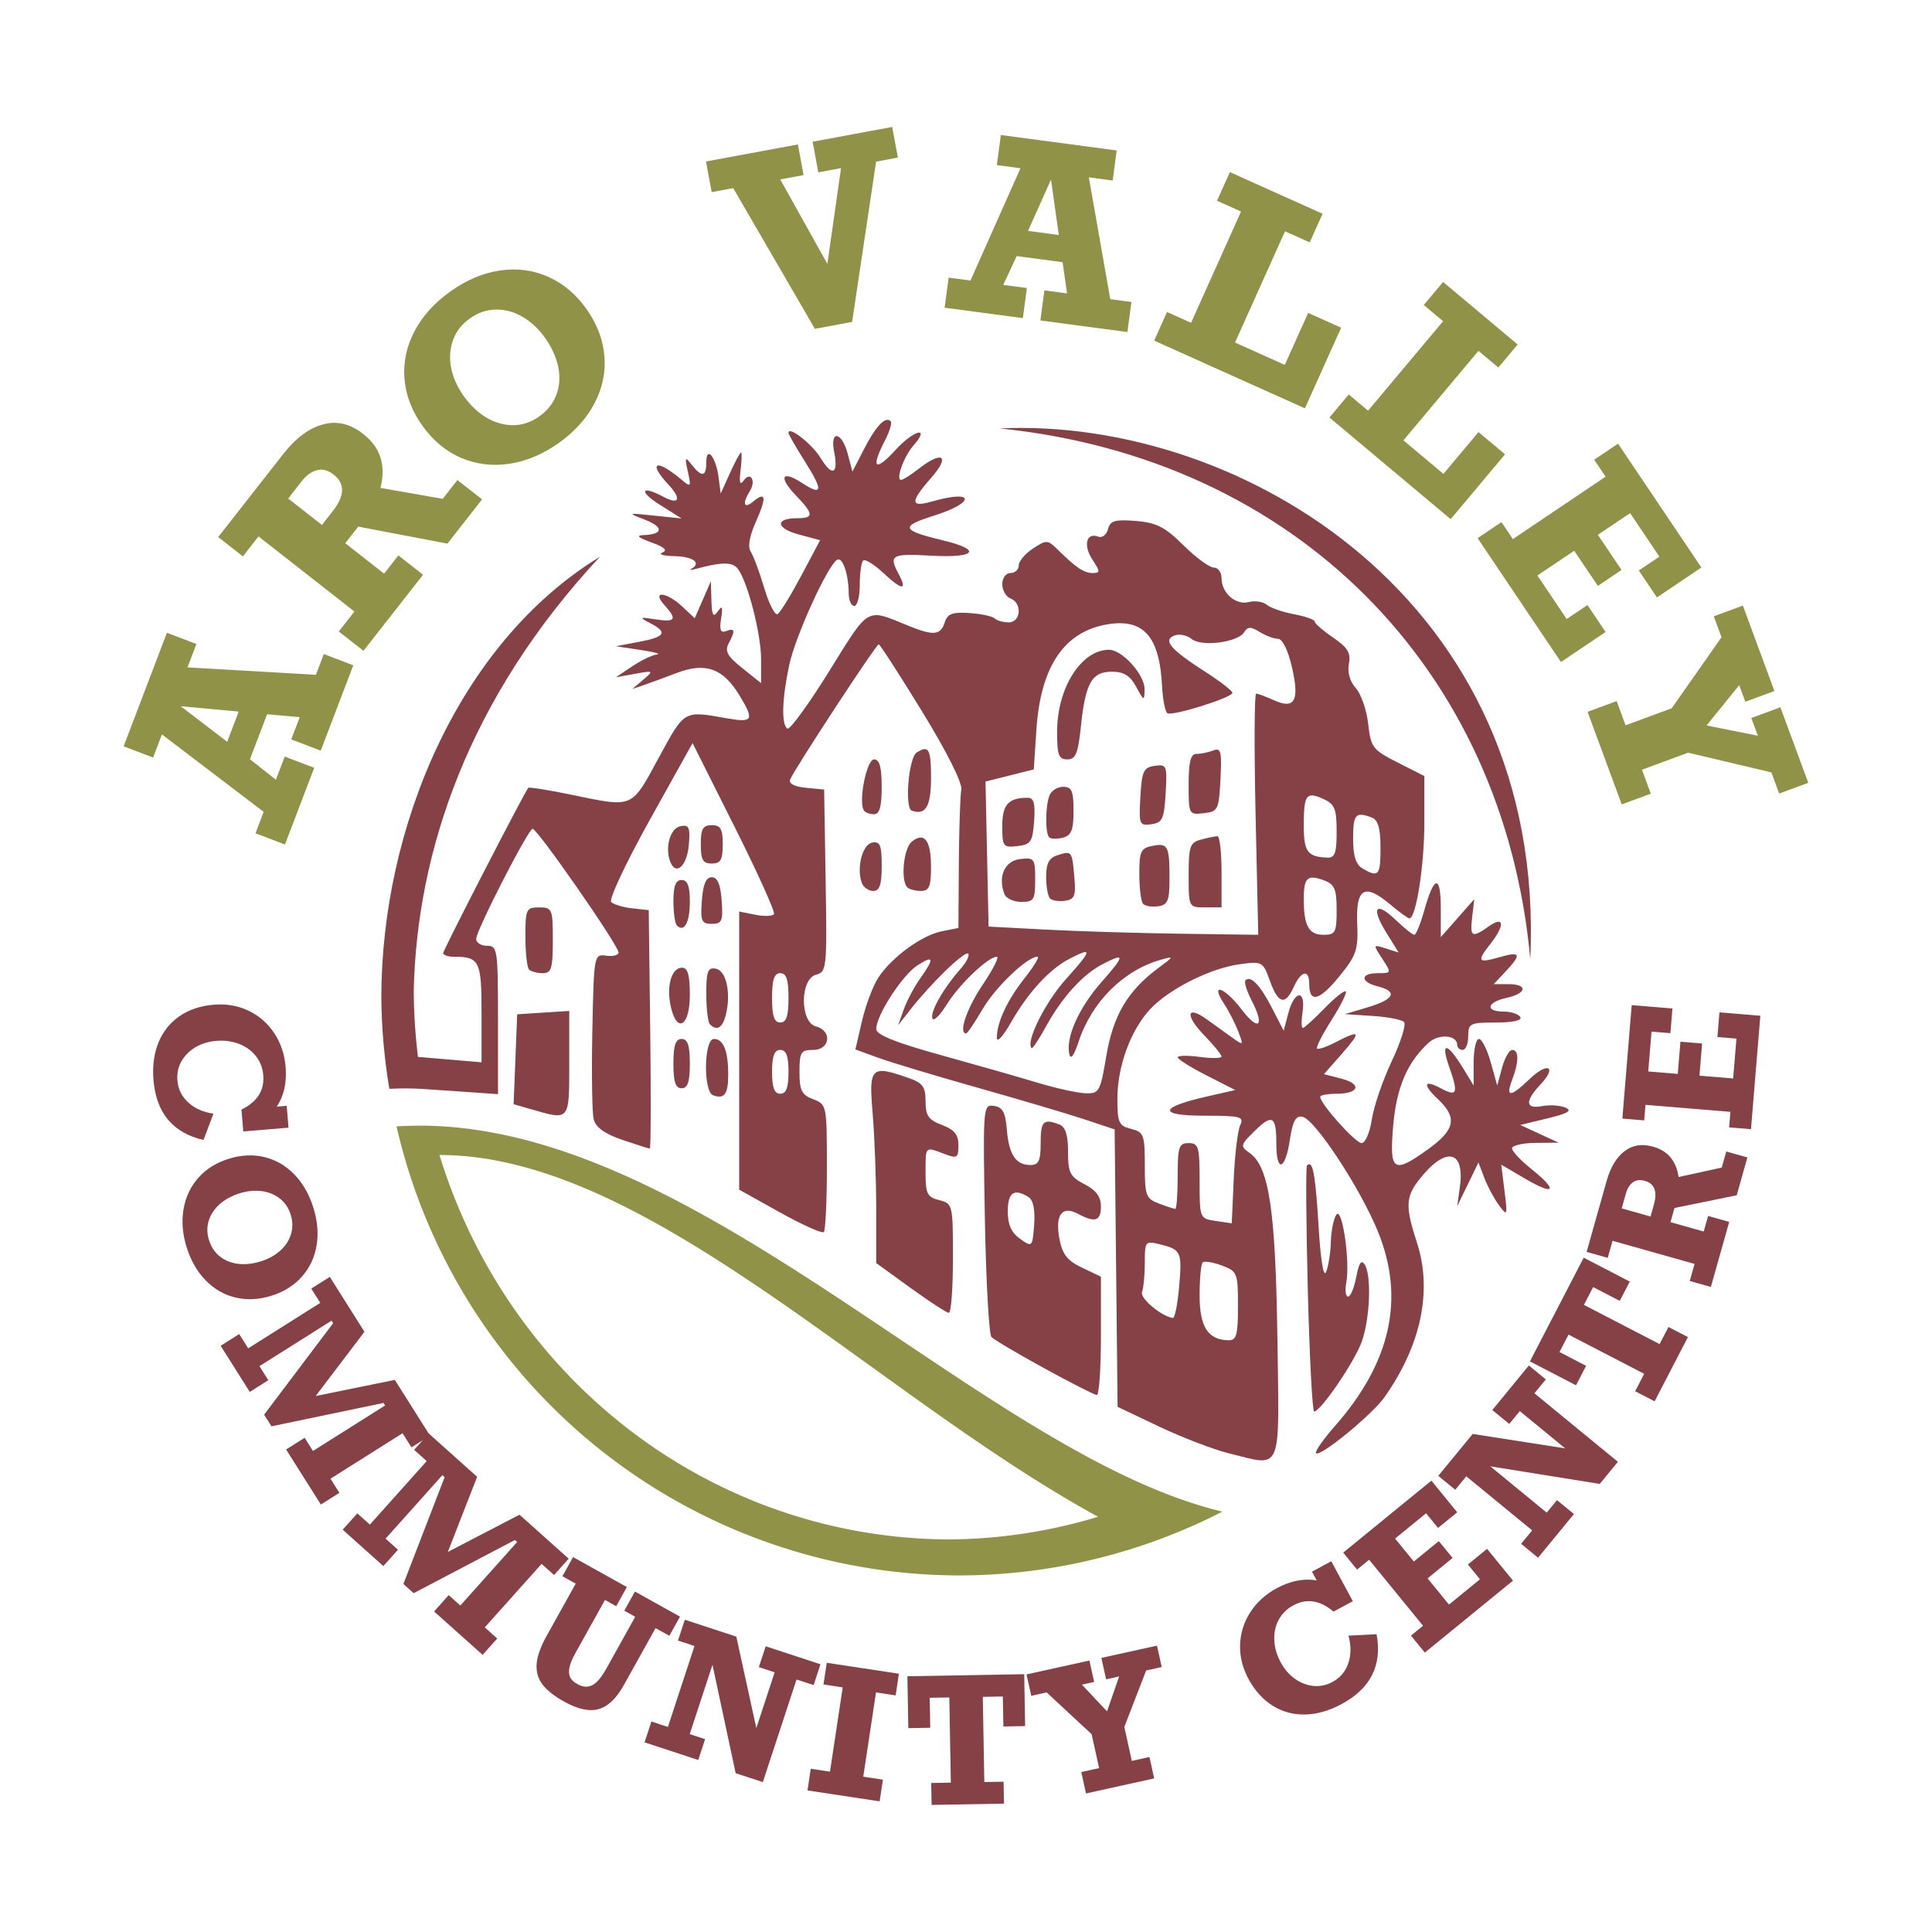 <?xml version="1.0" encoding="UTF-8" standalone="no"?>
<!-- Created with Inkscape (http://www.inkscape.org/) -->

<svg
   xmlns:dc="http://purl.org/dc/elements/1.1/"
   xmlns:cc="http://creativecommons.org/ns#"
   xmlns:rdf="http://www.w3.org/1999/02/22-rdf-syntax-ns#"
   xmlns:svg="http://www.w3.org/2000/svg"
   xmlns="http://www.w3.org/2000/svg"
   xmlns:sodipodi="http://sodipodi.sourceforge.net/DTD/sodipodi-0.dtd"
   xmlns:inkscape="http://www.inkscape.org/namespaces/inkscape"
   id="svg7908"
   version="1.1"
   inkscape:version="0.91+devel+osxmenu r12922"
   width="350"
   height="350"
   viewBox="0 0 350 350"
   sodipodi:docname="aro_valley_community_centre.svg">
  <defs
     id="defs7912" />
  <sodipodi:namedview
     pagecolor="#ffffff"
     bordercolor="#666666"
     borderopacity="1"
     objecttolerance="10"
     gridtolerance="10"
     guidetolerance="10"
     inkscape:pageopacity="0"
     inkscape:pageshadow="2"
     inkscape:window-width="1920"
     inkscape:window-height="1155"
     id="namedview7910"
     inkscape:document-units="px"
     showgrid="false"
     inkscape:snap-smooth-nodes="true"
     inkscape:snap-global="true"
     fit-margin-top="0"
     fit-margin-left="0"
     fit-margin-right="0"
     fit-margin-bottom="0"
     inkscape:zoom="1.6139712"
     inkscape:cx="-57.883814"
     inkscape:cy="191.84051"
     inkscape:window-x="0"
     inkscape:window-y="23"
     inkscape:window-maximized="0"
     inkscape:current-layer="svg7908" />
  <g
     id="g8207"
     transform="matrix(0.993,0,0,0.993,15.742,23.378)"
     style="stroke-width:1.007">
    <g
       id="text7920"
       aria-label="ARO VALLEY"
       style="font-style:normal;font-weight:normal;font-size:40px;line-height:125%;font-family:sans-serif;letter-spacing:0.03px;word-spacing:0px;fill:#909247;fill-opacity:1;stroke:none;stroke-width:1.007px;stroke-linecap:butt;stroke-linejoin:miter;stroke-opacity:1"
       transform="rotate(180,158.387,157.743)">
      <path
         inkscape:connector-curvature="0"
         id="path7942"
         style="font-style:normal;font-variant:normal;font-weight:bold;font-stretch:normal;font-size:48px;font-family:Rockwell;-inkscape-font-specification:'Rockwell Bold';letter-spacing:0.03px;fill:#909247;fill-opacity:1;stroke-width:1.007px"
         d="m 298.425,217.271 -23.428,-1.351 -1.442,3.782 -5.379,-2.05 5.935,-15.568 5.379,2.05 -1.546,4.055 5.955,0.538 3.131,-8.215 -4.738,-3.731 -1.61,4.223 -5.379,-2.05 5.334,-13.993 5.379,2.05 -1.49,3.908 18.558,14.125 1.61,-4.223 5.379,2.05 -7.897,20.716 -5.379,-2.05 1.626,-4.265 z m 1.233,-7.086 -8.478,-6.48 -2.098,5.505 10.577,0.976 z" />
      <path
         inkscape:connector-curvature="0"
         id="path7944"
         style="letter-spacing:-4px;fill:#909247;fill-opacity:1;stroke-width:1.007px"
         d="m 266.404,259.892 q -2.427,-1.901 -3.185,-4.339 -0.772,-2.42 -0.005,-5.537 l -11.349,-1.993 -2.686,3.43 -4.502,-3.526 6.322,-8.073 16.273,3.097 2.369,-3.025 -7.088,-5.551 -2.603,3.324 -4.502,-3.526 10.867,-13.876 4.502,3.526 -2.851,3.641 17.499,13.704 2.851,-3.641 4.502,3.526 -11.845,15.125 q -3.443,4.397 -7.25,5.417 -3.802,1.051 -7.32,-1.703 z m 5.348,-7.445 q 1.513,1.185 3.026,0.809 1.514,-0.375 2.822,-2.046 l 2.452,-3.131 -6.156,-4.821 -1.983,2.533 q -3.292,4.203 -0.161,6.655 z" />
      <path
         inkscape:connector-curvature="0"
         id="path7946"
         style="font-style:normal;font-variant:normal;font-weight:bold;font-stretch:normal;font-size:48px;font-family:Rockwell;-inkscape-font-specification:'Rockwell Bold';letter-spacing:0.03px;fill:#909247;fill-opacity:1;stroke-width:1.007px"
         d="m 255.605,261.425 q 2.901,4.099 3.239,8.561 0.338,4.462 -1.834,8.605 -2.177,4.174 -6.616,7.315 -4.439,3.142 -9.063,3.782 -4.629,0.671 -8.72,-1.162 -4.109,-1.82 -6.984,-5.883 -2.914,-4.116 -3.264,-8.597 -0.368,-4.467 1.821,-8.623 2.172,-4.143 6.575,-7.259 4.313,-3.053 8.978,-3.749 4.647,-0.684 8.81,1.098 4.145,1.795 7.058,5.911 z m -22.436,15.934 q 1.736,2.452 4.049,3.823 2.326,1.389 4.863,1.367 2.531,0.008 4.804,-1.6 2.273,-1.609 3.107,-3.999 0.846,-2.372 0.328,-5.041 -0.524,-2.638 -2.259,-5.09 -1.824,-2.577 -4.194,-3.989 -2.375,-1.382 -4.893,-1.372 -2.506,0.027 -4.707,1.586 -2.273,1.609 -3.15,3.976 -0.882,2.397 -0.333,5.071 0.562,2.692 2.386,5.269 z" />
      <path
         inkscape:connector-curvature="0"
         id="path7948"
         style="font-style:normal;font-variant:normal;font-weight:bold;font-stretch:normal;font-size:48px;font-family:Rockwell;-inkscape-font-specification:'Rockwell Bold';letter-spacing:0.03px;fill:#909247;fill-opacity:1;stroke-width:1.007px"
         d="m 190.281,306.298 -8.594,-15.411 -2.496,17.468 4.148,-0.769 1.037,5.589 -14.518,2.693 -1.037,-5.589 3.973,-0.737 4.377,-29.244 6.79,-1.259 14.9,25.668 3.93,-0.729 1.037,5.589 -16.767,3.11 -1.037,-5.589 4.257,-0.79 z" />
      <path
         inkscape:connector-curvature="0"
         id="path7950"
         style="font-style:normal;font-variant:normal;font-weight:bold;font-stretch:normal;font-size:48px;font-family:Rockwell;-inkscape-font-specification:'Rockwell Bold';letter-spacing:0.03px;fill:#909247;fill-opacity:1;stroke-width:1.007px"
         d="m 133.984,306.676 -3.912,-22.223 -3.858,-0.514 0.73,-5.486 15.881,2.114 -0.73,5.486 -4.136,-0.551 0.813,5.692 8.38,1.116 2.445,-5.258 -4.308,-0.574 0.73,-5.486 14.273,1.9 -0.73,5.486 -3.986,-0.531 -9.118,20.488 4.308,0.574 -0.73,5.486 -21.131,-2.813 0.73,-5.486 4.351,0.579 z m 6.903,-0.411 4.192,-9.366 -5.615,-0.748 1.423,10.114 z" />
      <path
         inkscape:connector-curvature="0"
         id="path7952"
         style="font-style:normal;font-variant:normal;font-weight:bold;font-stretch:normal;font-size:48px;font-family:Rockwell;-inkscape-font-specification:'Rockwell Bold';letter-spacing:0.03px;fill:#909247;fill-opacity:1;stroke-width:1.007px"
         d="m 98.195,296.836 9.119,-20.298 -9.078,-4.078 -4.262,9.486 -6.018,-2.704 6.608,-14.709 27.5,12.354 -2.346,5.222 -4.386,-1.97 -9.119,20.298 4.386,1.97 -2.346,5.222 -16.912,-7.597 2.346,-5.222 4.508,2.025 z" />
      <path
         inkscape:connector-curvature="0"
         id="path7954"
         style="font-style:normal;font-variant:normal;font-weight:bold;font-stretch:normal;font-size:48px;font-family:Rockwell;-inkscape-font-specification:'Rockwell Bold';letter-spacing:0.03px;fill:#909247;fill-opacity:1;stroke-width:1.007px"
         d="m 62.902,275.02 13.691,-16.324 -7.301,-6.123 -6.398,7.629 -4.84,-4.059 9.921,-11.829 22.116,18.549 -3.523,4.2 -3.527,-2.958 -13.691,16.324 3.527,2.958 -3.523,4.2 -13.601,-11.407 3.523,-4.2 3.626,3.041 z" />
      <path
         inkscape:connector-curvature="0"
         id="path7956"
         style="font-style:normal;font-variant:normal;font-weight:bold;font-stretch:normal;font-size:48px;font-family:Rockwell;-inkscape-font-specification:'Rockwell Bold';letter-spacing:0.03px;fill:#909247;fill-opacity:1;stroke-width:1.007px"
         d="m 33.649,234.952 -3.757,2.528 5.343,7.939 5.882,-3.958 -4.313,-6.409 4.318,-2.906 4.313,6.409 6.715,-4.519 -5.343,-7.939 -3.791,2.551 -3.306,-4.913 8.143,-5.48 15.205,22.592 -4.352,2.929 -2.082,-3.094 -16.915,11.384 2.082,3.094 -4.352,2.929 -15.205,-22.592 8.109,-5.457 3.306,4.913 z" />
      <path
         inkscape:connector-curvature="0"
         id="path7958"
         style="font-style:normal;font-variant:normal;font-weight:bold;font-stretch:normal;font-size:48px;font-family:Rockwell;-inkscape-font-specification:'Rockwell Bold';letter-spacing:0.03px;fill:#909247;fill-opacity:1;stroke-width:1.007px"
         d="m 15.335,214.029 5.952,-7.353 -9.355,-1.87 1.193,3.233 -5.306,1.958 -5.085,-13.782 5.306,-1.958 1.422,3.855 15.197,3.599 8.414,-3.105 -1.613,-4.373 5.306,-1.958 6.232,16.891 -5.306,1.958 -1.629,-4.414 -8.414,3.105 -9.087,12.96 1.407,3.813 -5.306,1.958 -5.75,-15.585 5.306,-1.958 1.116,3.026 z" />
    </g>
    <g
       id="text7960"
       aria-label="COMMUNITY CENTRE"
       style="font-style:normal;font-weight:normal;font-size:40px;line-height:125%;font-family:sans-serif;letter-spacing:0px;word-spacing:0px;fill:#864146;fill-opacity:1;stroke:none;stroke-width:1.007px;stroke-linecap:butt;stroke-linejoin:miter;stroke-opacity:1">
      <path
         id="path7994"
         style="font-style:normal;font-variant:normal;font-weight:bold;font-stretch:normal;font-size:32px;font-family:Rockwell;-inkscape-font-specification:'Rockwell Bold';letter-spacing:4px;fill:#864146;fill-opacity:1;stroke-width:1.007px"
         d="m 34.646,178.349 1.806,-0.15 0.332,3.986 -8.253,0.687 -0.332,-3.986 q 4.322,-2.131 3.98,-6.242 -0.17,-2.04 -1.361,-3.54 -1.19,-1.485 -3.101,-2.219 -1.894,-0.72 -4.121,-0.535 -2.087,0.174 -3.762,1.144 -1.658,0.985 -2.577,2.566 -0.903,1.58 -0.741,3.527 0.2,2.398 1.997,4.02 1.814,1.636 4.574,2.018 l -1.811,4.807 q -8.377,-1.937 -9.125,-10.921 -0.321,-3.862 0.917,-6.881 1.24,-3.004 3.835,-4.788 2.595,-1.784 6.239,-2.087 3.441,-0.286 6.331,1.088 2.89,1.374 4.681,4.063 1.809,2.703 2.1,6.207 0.354,4.251 -1.608,7.236 z"
         inkscape:connector-curvature="0" />
      <path
         id="path7996"
         style="font-style:normal;font-variant:normal;font-weight:bold;font-stretch:normal;font-size:32px;font-family:Rockwell;-inkscape-font-specification:'Rockwell Bold';letter-spacing:4px;fill:#864146;fill-opacity:1;stroke-width:1.007px"
         d="m 25.876,187.862 q 3.417,-1.063 6.515,-0.308 3.098,0.754 5.427,3.139 2.349,2.395 3.5,6.095 1.151,3.7 0.566,6.975 -0.565,3.285 -2.709,5.653 -2.139,2.383 -5.525,3.437 -3.432,1.067 -6.545,0.318 -3.109,-0.735 -5.442,-3.134 -2.329,-2.385 -3.471,-6.055 -1.118,-3.596 -0.562,-6.91 0.561,-3.3 2.685,-5.728 2.129,-2.413 5.561,-3.481 z m 5.854,18.715 q 2.044,-0.636 3.483,-1.902 1.454,-1.27 1.998,-2.994 0.563,-1.713 -0.026,-3.608 -0.589,-1.895 -2.025,-2.986 -1.421,-1.096 -3.344,-1.333 -1.903,-0.226 -3.947,0.41 -2.148,0.668 -3.628,1.963 -1.46,1.305 -2.008,3.014 -0.534,1.704 0.037,3.539 0.589,1.895 2,3.011 1.43,1.126 3.363,1.343 1.948,0.212 4.096,-0.456 z"
         inkscape:connector-curvature="0" />
      <path
         id="path7998"
         style="font-style:normal;font-variant:normal;font-weight:bold;font-stretch:normal;font-size:32px;font-family:Rockwell;-inkscape-font-specification:'Rockwell Bold';letter-spacing:4px;fill:#864146;fill-opacity:1;stroke-width:1.007px"
         d="m 56.176,228.198 6.421,10.175 -3.383,2.135 -1.626,-2.577 -13.148,8.297 1.626,2.577 -3.383,2.135 -6.338,-10.042 3.383,-2.135 1.518,2.405 13.148,-8.297 -0.292,-0.462 -20.425,4.261 -1.343,-2.127 12.586,-16.682 -0.292,-0.462 -13.148,8.297 1.618,2.563 -3.383,2.135 -5.312,-8.417 3.383,-2.135 1.643,2.603 13.148,-8.297 -1.643,-2.603 3.383,-2.135 6.321,10.016 -8.903,11.716 14.44,-2.942 z"
         inkscape:connector-curvature="0" />
      <path
         id="path8000"
         style="font-style:normal;font-variant:normal;font-weight:bold;font-stretch:normal;font-size:32px;font-family:Rockwell;-inkscape-font-specification:'Rockwell Bold';letter-spacing:4px;fill:#864146;fill-opacity:1;stroke-width:1.007px"
         d="m 78.926,252.795 8.967,8.022 -2.667,2.981 -2.271,-2.032 -10.366,11.587 2.271,2.032 -2.667,2.981 -8.85,-7.918 2.667,-2.981 2.119,1.896 10.366,-11.587 -0.408,-0.365 -18.471,9.702 -1.875,-1.677 7.525,-19.495 -0.408,-0.365 -10.366,11.587 2.259,2.021 -2.667,2.981 -7.418,-6.636 2.667,-2.981 2.294,2.052 10.366,-11.587 -2.294,-2.052 2.667,-2.981 8.827,7.897 -5.346,13.709 13.078,-6.791 z"
         inkscape:connector-curvature="0" />
      <path
         id="path8002"
         style="font-style:normal;font-variant:normal;font-weight:bold;font-stretch:normal;font-size:32px;font-family:Rockwell;-inkscape-font-specification:'Rockwell Bold';letter-spacing:4px;fill:#864146;fill-opacity:1;stroke-width:1.007px"
         d="m 94.517,268.349 -5.352,9.61 q -0.95,1.706 -1.153,2.809 -0.182,1.097 0.194,1.771 0.383,0.661 1.312,1.177 1.42,0.791 2.642,0.201 1.244,-0.595 2.612,-3.052 l 5.261,-9.447 -1.993,-1.11 1.946,-3.495 8.218,4.576 -1.946,3.495 -2.512,-1.399 -5.808,10.429 q -2.007,3.604 -4.565,4.343 -2.537,0.733 -6.345,-1.387 -2.717,-1.513 -3.938,-3.141 -1.208,-1.621 -1.036,-3.76 0.186,-2.132 1.835,-5.094 l 5.291,-9.501 -2.43,-1.353 1.946,-3.495 9.815,5.466 -1.946,3.495 -2.048,-1.14 z"
         inkscape:connector-curvature="0" />
      <path
         id="path8004"
         style="font-style:normal;font-variant:normal;font-weight:bold;font-stretch:normal;font-size:32px;font-family:Rockwell;-inkscape-font-specification:'Rockwell Bold';letter-spacing:4px;fill:#864146;fill-opacity:1;stroke-width:1.007px"
         d="m 125.471,281.547 -2.88,-0.946 1.248,-3.8 9.991,3.281 -1.248,3.8 -3.117,-1.024 -6.147,18.72 -4.958,-1.628 -4.229,-19.775 -4.153,12.648 2.806,0.921 -1.248,3.8 -9.798,-3.217 1.248,-3.8 3.014,0.99 4.851,-14.771 -3.014,-0.99 1.248,-3.8 9.397,3.086 3.647,16.69 3.344,-10.184 z"
         inkscape:connector-curvature="0" />
      <path
         id="path8006"
         style="font-style:normal;font-variant:normal;font-weight:bold;font-stretch:normal;font-size:32px;font-family:Rockwell;-inkscape-font-specification:'Rockwell Bold';letter-spacing:4px;fill:#864146;fill-opacity:1;stroke-width:1.007px"
         d="m 143.961,285.218 -2.322,15.373 3.584,0.541 -0.597,3.955 -13.163,-1.988 0.597,-3.955 3.507,0.53 2.322,-15.373 -3.507,-0.53 0.597,-3.955 13.163,1.988 -0.597,3.955 -3.584,-0.541 z"
         inkscape:connector-curvature="0" />
      <path
         id="path8008"
         style="font-style:normal;font-variant:normal;font-weight:bold;font-stretch:normal;font-size:32px;font-family:Rockwell;-inkscape-font-specification:'Rockwell Bold';letter-spacing:4px;fill:#864146;fill-opacity:1;stroke-width:1.007px"
         d="m 167.2,291.428 -0.097,-5.468 -3.656,0.065 0.275,15.544 3.515,-0.062 0.071,3.999 -13.201,0.234 -0.071,-3.999 3.578,-0.063 -0.275,-15.544 -3.578,0.063 0.097,5.468 -3.999,0.071 -0.168,-9.467 21.309,-0.377 0.168,9.467 -3.968,0.07 z"
         inkscape:connector-curvature="0" />
      <path
         id="path8010"
         style="font-style:normal;font-variant:normal;font-weight:bold;font-stretch:normal;font-size:32px;font-family:Rockwell;-inkscape-font-specification:'Rockwell Bold';letter-spacing:4px;fill:#864146;fill-opacity:1;stroke-width:1.007px"
         d="m 181.53,283.796 4.58,4.878 2.211,-6.375 -2.38,0.525 -0.861,-3.906 10.147,-2.237 0.861,3.906 -2.838,0.626 -3.985,10.303 1.366,6.195 3.22,-0.71 0.861,3.906 -12.436,2.742 -0.861,-3.906 3.25,-0.717 -1.366,-6.195 -8.207,-7.615 -2.808,0.619 -0.861,-3.906 11.474,-2.53 0.861,3.906 -2.228,0.491 z"
         inkscape:connector-curvature="0" />
      <path
         id="path8012"
         style="font-style:normal;font-variant:normal;font-weight:bold;font-stretch:normal;font-size:32px;font-family:Rockwell;-inkscape-font-specification:'Rockwell Bold';letter-spacing:4px;fill:#864146;fill-opacity:1;stroke-width:1.007px"
         d="m 224.359,264.779 -0.86,-1.595 3.521,-1.899 3.931,7.289 -3.521,1.899 q -3.683,-3.109 -7.313,-1.15 -1.802,0.972 -2.7,2.663 -0.885,1.684 -0.793,3.73 0.098,2.024 1.159,3.991 0.994,1.843 2.554,2.99 1.566,1.126 3.383,1.335 1.81,0.196 3.529,-0.732 2.118,-1.142 2.886,-3.438 0.774,-2.317 0.02,-4.999 l 5.13,-0.264 q 1.577,8.452 -6.358,12.732 -3.41,1.84 -6.673,1.913 -3.249,0.066 -5.922,-1.599 -2.673,-1.665 -4.409,-4.883 -1.639,-3.039 -1.536,-6.237 0.104,-3.198 1.851,-5.916 1.754,-2.739 4.848,-4.408 3.754,-2.025 7.276,-1.421 z"
         inkscape:connector-curvature="0" />
      <path
         id="path8014"
         style="font-style:normal;font-variant:normal;font-weight:bold;font-stretch:normal;font-size:32px;font-family:Rockwell;-inkscape-font-specification:'Rockwell Bold';letter-spacing:4px;fill:#864146;fill-opacity:1;stroke-width:1.007px"
         d="m 246.498,255.209 -2.184,-2.675 -5.653,4.614 3.419,4.188 4.563,-3.725 2.51,3.075 -4.563,3.725 3.903,4.781 5.653,-4.614 -2.203,-2.699 3.498,-2.855 4.733,5.798 -16.087,13.131 -2.529,-3.099 2.203,-1.798 -9.831,-12.044 -2.203,1.798 -2.529,-3.099 16.087,-13.131 4.713,5.774 -3.498,2.855 z"
         inkscape:connector-curvature="0" />
      <path
         id="path8016"
         style="font-style:normal;font-variant:normal;font-weight:bold;font-stretch:normal;font-size:32px;font-family:Rockwell;-inkscape-font-specification:'Rockwell Bold';letter-spacing:4px;fill:#864146;fill-opacity:1;stroke-width:1.007px"
         d="m 261.414,233.894 -1.923,2.343 -3.092,-2.537 6.67,-8.129 3.092,2.537 -2.081,2.537 15.232,12.498 -3.31,4.034 -19.967,-3.206 10.291,8.445 1.873,-2.283 3.092,2.537 -6.542,7.972 -3.092,-2.537 2.012,-2.452 -12.019,-9.862 -2.012,2.452 -3.092,-2.537 6.274,-7.646 16.879,2.633 -8.286,-6.799 z"
         inkscape:connector-curvature="0" />
      <path
         id="path8018"
         style="font-style:normal;font-variant:normal;font-weight:bold;font-stretch:normal;font-size:32px;font-family:Rockwell;-inkscape-font-specification:'Rockwell Bold';letter-spacing:4px;fill:#864146;fill-opacity:1;stroke-width:1.007px"
         d="m 279.651,213.786 -4.855,-2.517 -1.682,3.246 13.803,7.154 1.618,-3.121 3.551,1.841 -6.076,11.722 -3.551,-1.841 1.647,-3.177 -13.803,-7.154 -1.647,3.177 4.855,2.517 -1.841,3.551 -8.407,-4.357 9.807,-18.922 8.407,4.357 -1.826,3.524 z"
         inkscape:connector-curvature="0" />
      <path
         id="path8020"
         style="font-style:normal;font-variant:normal;font-weight:bold;font-stretch:normal;font-size:32px;font-family:Rockwell;-inkscape-font-specification:'Rockwell Bold';letter-spacing:4px;fill:#864146;fill-opacity:1;stroke-width:1.007px"
         d="m 285.696,185.644 q 2.075,0.585 3.213,1.962 1.142,1.361 1.474,3.581 l 7.873,-1.724 0.827,-2.932 3.85,1.086 -1.947,6.903 -11.352,2.318 -0.73,2.587 6.06,1.709 0.802,-2.842 3.85,1.086 -3.347,11.865 -3.85,-1.086 0.878,-3.113 -14.963,-4.22 -0.878,3.113 -3.85,-1.086 3.648,-12.933 q 1.06,-3.76 3.252,-5.43 2.181,-1.69 5.189,-0.842 z m -1.483,6.238 q -1.293,-0.365 -2.173,0.28 -0.88,0.645 -1.283,2.073 l -0.755,2.677 5.263,1.485 0.611,-2.166 q 1.014,-3.594 -1.663,-4.349 z"
         inkscape:connector-curvature="0" />
      <path
         id="path8022"
         style="font-style:normal;font-variant:normal;font-weight:bold;font-stretch:normal;font-size:32px;font-family:Rockwell;-inkscape-font-specification:'Rockwell Bold';letter-spacing:4px;fill:#864146;fill-opacity:1;stroke-width:1.007px"
         d="m 288.887,164.946 -3.441,-0.284 -0.599,7.272 5.388,0.444 0.484,-5.871 3.955,0.326 -0.484,5.871 6.151,0.507 0.599,-7.272 -3.473,-0.286 0.371,-4.5 7.459,0.615 -1.706,20.695 -3.986,-0.329 0.234,-2.834 -15.494,-1.277 -0.234,2.834 -3.986,-0.329 1.706,-20.695 7.428,0.612 -0.371,4.5 z"
         inkscape:connector-curvature="0" />
    </g>
    <path
       sodipodi:nodetypes="scccssssssscccssssssscscccsssssscccssssssscsccsssscccccssscccsccccccssssscssscccssssssscsssccscccsccccccssssssccccsssccsscccscccccssssssssscssscccccscccsssccccsssscscccscccssssssssssssssccsssccccsssscccsssccscssssscccscscssscccssssssssssscccsscccssssssssssssssssssccsssscsssssssssssssssssssssssssssssssssssssssssscsssscsssssssssccccccccccssssssssssccsscccsssscssssscsssscsscsssssscssssssssssssssssssccssccssscscsscsssccssscssssscssssssssccsssscssssssssssssscsssscssssscsssssssscssssscccsssssssssscssssssssssssssssssccccccscssssssssssssssssscscssssssssscssscsccssssssssscccsscsssssscsscssssssssscssscsscssc"
       inkscape:connector-curvature="0"
       id="path8030"
       d="m 146.025,53.057 c -0.998,0.049 -2.458,1.863 -4.209,5.262 L 139.662,62.5 138.803,59.25 c -1.08,-4.081 -3.285,-4.408 -2.477,-0.367 0.814,4.071 -0.338,4.628 -2.436,1.178 C 132.323,57.482 128,54.084 128,55.43 c 0,0.275 1.345,2.621 2.988,5.213 3.389,5.343 3.244,6.393 -0.543,3.912 -3.666,-2.402 -4.323,-1.081 -1.123,2.26 C 132.629,70.266 132.67,71 129.559,71 c -4.058,0 -3.876,1.836 0.293,2.959 l 3.91,1.055 -3.434,6.467 c -1.889,3.557 -3.827,6.709 -4.307,7.006 -0.48,0.297 -1.576,-1.828 -2.438,-4.723 -0.861,-2.895 -1.972,-5.886 -2.467,-6.646 -0.582,-0.894 -0.253,-2.831 0.932,-5.477 2.001,-4.469 1.836,-5.62 -0.525,-3.66 -1.686,1.399 -2.004,0.326 -0.574,-1.934 1.19,-1.88 0.101,-3.691 -1.145,-1.904 -0.654,0.938 -0.824,0.354 -0.549,-1.893 0.219,-1.788 0.256,-3.25 0.084,-3.25 -0.172,0 -1.079,1.688 -2.014,3.75 l -1.699,3.75 -0.391,-3 C 114.754,59.795 113,57.678 113,60.801 c 0,2.655 -0.813,2.792 -2.654,0.449 -1.227,-1.561 -1.304,-1.427 -0.711,1.25 0.635,2.863 0.578,2.927 -1.234,1.402 -4.545,-3.823 -6.141,-3.147 -2.301,0.975 2.445,2.625 1.959,3.758 -0.947,2.203 -4.031,-2.157 -4.549,-1.006 -0.652,1.449 l 4,2.52 -5,-0.525 c -4.913,-0.517 -4.942,-0.504 -1.691,0.75 3.453,1.332 3.346,2.672 -0.225,2.803 -1.459,0.053 -1.039,0.453 1.406,1.336 2.373,0.856 3.013,1.448 2,1.846 -0.82,0.322 0.197,0.621 2.26,0.664 3.394,0.071 4.92,1.256 3,2.33 -0.412,0.231 -0.075,0.237 0.75,0.014 4.766,-1.29 6.711,-1.315 7.703,-0.102 C 120.486,82.346 123,92.034 123,96.725 l 0,4.361 -3.432,-2.738 c -2.701,-2.155 -3.233,-3.107 -2.5,-4.477 1.272,-2.377 1.171,-2.9 -0.441,-2.281 -1.02,0.391 -1.257,-0.195 -0.922,-2.281 0.351,-2.187 0.217,-2.477 -0.611,-1.309 -0.838,1.183 -1.084,0.759 -1.16,-2 l -0.098,-3.5 -1.471,3.375 -1.473,3.373 -2.26,-2.123 c -2.888,-2.713 -5.704,-2.968 -3.287,-0.297 2.393,2.644 2.064,3.186 -1.596,2.623 -2.988,-0.459 -3.069,-0.405 -1,0.678 3.264,1.708 2.793,2.513 -2,3.422 l -4.25,0.805 4.5,0.672 c 2.475,0.37 3.825,0.742 3,0.828 -0.825,0.086 -2.85,1.058 -4.5,2.158 l -3,2.002 3.5,-0.629 c 3.39,-0.61 3.437,-0.577 1.5,1.072 l -2,1.705 2,-0.686 c 1.1,-0.376 3.883,-1.398 6.184,-2.271 5.155,-1.957 8.364,-0.816 11.314,4.023 2.818,4.622 2.554,5.122 -2.248,4.271 -7.939,-1.407 -7.66,-1.568 -12.449,7.248 -5.047,9.289 -4.489,9.054 -15.947,6.688 -4.159,-0.859 -7.682,-1.422 -7.826,-1.25 C 79.781,121.075 65,149.778 65,150.34 65,150.703 65.863,151 66.918,151 71.63,151 72,151.745 72,161.238 l 0,9.023 c -4.395,1.957 -3.955,3.943 0.061,5.603 L 75,176.072 75,162.535 C 75,149.666 74.901,149 73,149 c -1.1,0 -1.993,-0.562 -1.984,-1.25 0.02,-1.55 9.398,-19.865 10.287,-20.088 C 82.066,127.471 97,148.953 97,150.242 c 0,0.485 -1.012,0.742 -2.25,0.57 -2.23,-0.31 -2.252,-0.186 -2.537,13.688 -0.158,7.7 -0.049,14.969 0.244,16.154 0.366,1.479 2.002,2.655 5.217,3.75 2.576,0.878 4.836,1.596 5.023,1.596 0.188,0 0.22,-9.787 0.072,-21.75 L 102.5,142.5 l -3,-0.326 c -1.65,-0.18 -3.382,-0.697 -3.848,-1.148 -0.466,-0.451 2.683,-7.162 6.998,-14.914 l 7.846,-14.094 7.645,15.24 c 4.204,8.383 7.45,15.565 7.213,15.959 -0.237,0.394 -1.764,0.451 -3.393,0.125 L 119,142.75 l 0,25.375 0,25.375 7.439,4.143 c 4.092,2.279 7.692,3.892 8,3.584 C 134.748,200.918 135,195.556 135,189.309 135,178.113 134.964,177.937 132.5,177 c -2.095,-0.797 -2.5,-1.602 -2.5,-4.975 0,-3.626 0.247,-4.025 2.5,-4.025 3.105,0 3.513,-3.501 0.5,-4.289 -2.94,-0.769 -2.92,-8.658 0.023,-9.428 1.943,-0.508 2.013,-1.189 1.75,-17.156 L 134.5,120.5 l -3.33,-0.32 c -2.075,-0.199 -3.158,-0.767 -2.873,-1.51 C 128.96,116.943 143.988,94 144.457,94 c 0.217,0 3.779,5.517 7.916,12.26 4.528,7.381 7.373,13.052 7.15,14.25 -0.204,1.095 -0.405,7.221 -0.447,13.615 L 159,145.75 l -3.047,0.609 c -3.646,0.729 -9.13,4.738 -11.566,8.453 -0.97,1.478 -2.308,5.029 -2.975,7.893 l -1.211,5.207 4.148,1.516 c 2.282,0.834 10.45,3.293 18.15,5.465 7.7,2.171 16.475,4.771 19.5,5.777 l 5.5,1.83 0.268,25.307 0.268,25.309 7.611,3.615 c 4.186,1.988 9.916,4.182 12.732,4.875 9.825,2.419 9.166,3.999 8.811,-21.105 -0.329,-23.275 -1.522,-31.214 -5.062,-33.703 -1.754,-1.233 -1.71,-1.429 0.898,-3.996 3.251,-3.198 3.975,-2.768 3.975,2.365 0,5.298 1.626,4.817 2.457,-0.727 0.516,-3.444 1.078,-4.484 2.293,-4.25 2.283,0.44 10.587,13.076 13.807,21.008 4.934,12.156 2.336,23.828 -7.895,35.451 -2.149,2.442 -3.688,4.66 -3.418,4.93 0.744,0.744 10.247,-7.05 12.508,-10.258 6.671,-9.466 8.751,-19.433 5.883,-28.201 -2.131,-6.514 -2.062,-8.305 0.443,-11.49 4.793,-6.094 8.347,-5.436 7.402,1.371 l -0.484,3.5 1.938,-3.984 1.938,-3.984 1.078,2.834 c 0.593,1.559 1.796,3.802 2.674,4.984 1.519,2.047 1.566,1.921 1,-2.633 l -0.594,-4.783 4.484,2.627 c 5.341,3.13 5.905,2.071 0.986,-1.854 -1.925,-1.536 -3.5,-3.223 -3.5,-3.75 0,-0.527 1.913,-0.975 4.25,-0.996 l 4.25,-0.039 -3.5,-1.617 -3.5,-1.615 5,-1.211 c 3.721,-0.901 4.549,-1.403 3.234,-1.959 -0.972,-0.411 -2.884,-0.533 -4.25,-0.271 -3.06,0.585 -3.178,-0.881 -0.314,-3.93 3.113,-3.313 1.355,-4.196 -1.984,-0.996 -3.506,3.358 -4.407,3.392 -3.16,0.113 1.243,-3.27 1.245,-5.436 0.004,-5.436 -0.534,0 -1.368,1.462 -1.854,3.25 l -0.883,3.25 -1.186,-4.25 c -0.652,-2.337 -1.618,-4.25 -2.146,-4.25 -0.529,0 -0.963,1.913 -0.965,4.25 l -0.004,4.25 -1.914,-3.141 c -2.94,-4.821 -4.195,-4.942 -2.537,-0.244 1.71,4.848 1.456,5.489 -1.541,3.885 -3.142,-1.682 -3.383,-0.708 -0.496,2.004 3.525,3.312 3.116,5.535 -1.654,8.99 -6.506,4.713 -7.244,4.257 -6.549,-4.037 0.593,-7.074 2.575,-11.725 6.521,-15.297 1.839,-1.665 5.178,-1.376 5.178,0.447 0,0.491 0.45,0.893 1,0.893 0.55,0 1,-1.125 1,-2.5 0,-2.337 0.329,-2.5 5.059,-2.5 3.118,0 4.822,-0.384 4.441,-1 -0.34,-0.55 -1.716,-1 -3.059,-1 -3.427,0 -3.046,-1.708 0.559,-2.5 3.722,-0.817 3.941,-2.5 0.326,-2.5 l -2.674,0 2.174,-2.314 c 2.955,-3.145 2.738,-3.708 -1.01,-2.633 -4.05,1.162 -4.306,0.839 -1.83,-2.309 2.741,-3.485 2.627,-5.287 -0.209,-3.301 -3.124,2.188 -3.481,1.989 -3.051,-1.693 l 0.379,-3.25 -3.053,3.463 -3.053,3.461 0,-5.271 c 0,-6.179 -1.209,-6.048 -2.992,0.322 -0.697,2.489 -1.523,4.525 -1.834,4.525 -0.311,0 -1.823,-1.205 -3.359,-2.678 -3.685,-3.531 -4.616,-2.356 -1.775,2.24 l 2.268,3.67 -2.354,-0.748 c -2.335,-0.741 -2.341,-0.725 -0.631,1.885 1.705,2.602 1.696,2.631 -0.799,2.631 -3.251,0 -3.267,1.596 -0.023,2.41 3.701,0.929 3.045,2.349 -1.75,3.789 l -4.25,1.275 5,0.322 c 2.75,0.177 5.353,0.671 5.785,1.098 0.432,0.426 -0.564,3.633 -2.215,7.123 -1.651,3.491 -3.294,8.289 -3.65,10.664 C 234.064,183.057 233.225,185 232.555,185 231.427,185 225,177.819 225,176.559 225,176.251 226.324,176 227.941,176 c 4.146,0 4.749,-1.765 0.939,-2.752 l -3.191,-0.826 3.26,-3.711 c 3.602,-4.103 3.415,-4.467 -1.092,-2.137 -1.674,0.866 -3.222,1.395 -3.439,1.178 -0.218,-0.218 0.973,-2.553 2.645,-5.189 1.672,-2.636 2.84,-4.994 2.596,-5.238 -0.245,-0.245 -2.001,1.157 -3.902,3.115 -1.902,1.958 -3.672,3.561 -3.934,3.561 -0.262,0 -0.277,-1.35 -0.035,-3 0.598,-4.076 -1.499,-3.874 -2.59,0.25 l -0.859,3.25 -2.154,-4.182 c -2.155,-4.183 -3.871,-5.965 -4.824,-5.012 -0.279,0.279 0.228,1.93 1.127,3.668 2.451,4.74 1.314,5.764 -1.828,1.645 -3.114,-4.082 -5.794,-5.001 -3.246,-1.113 0.903,1.378 2.094,3.691 2.645,5.141 0.988,2.6 0.971,2.614 -1.277,0.988 -1.253,-0.906 -3.306,-2.382 -4.561,-3.277 -3.626,-2.589 -3.89,-0.645 -0.4,2.955 1.75,1.805 3.182,3.557 3.182,3.891 0,0.334 -1.8,0.365 -4,0.07 -2.2,-0.295 -4,-0.26 -4,0.078 0,0.338 2.362,1.819 5.25,3.291 l 5.25,2.678 -5.324,1.213 c -8.654,1.972 -8.77,3.467 -0.27,3.467 6.604,0 7.23,0.168 6.49,1.75 -0.45,0.963 -0.98,5.38 -1.176,9.816 l -0.357,8.066 -2.932,-0.43 C 203.015,198.775 203,198.738 203,191.887 203,185.667 202.806,185 201,185 c -1.778,0 -2,0.667 -2,6 0,3.3 -0.196,6 -0.436,6 -0.239,0 -1.589,-0.438 -3,-0.975 C 193.204,195.128 193,194.57 193,189.043 c 0,-5.572 -0.18,-6.051 -2.5,-6.633 -2.239,-0.562 -2.5,-1.136 -2.5,-5.498 0,-5.871 2.367,-12.393 5.9,-16.256 3.376,-3.692 10.988,-7.542 16.367,-8.279 4.162,-0.57 4.284,-0.504 5.559,3.02 1.531,4.235 2.784,4.552 4.355,1.104 1.358,-2.98 2.818,-3.269 2.818,-0.559 0,3.551 1.809,3.127 5.408,-1.266 3.21,-3.917 3.541,-4.88 3.344,-9.75 -0.262,-6.473 1.343,-7.4 6.01,-3.473 1.665,1.401 3.246,2.547 3.514,2.547 C 242.489,144 244,134.335 244,126.574 l 0,-8.541 -4.863,-2.465 c -4.57,-2.316 -4.896,-2.741 -5.383,-7.057 -0.285,-2.526 -1.302,-5.459 -2.26,-6.518 -1.071,-1.184 -1.556,-2.889 -1.262,-4.43 0.381,-1.992 -0.207,-2.972 -2.869,-4.785 -1.842,-1.254 -3.353,-2.567 -3.357,-2.918 -0.004,-0.351 -1.693,-0.954 -3.756,-1.34 -2.062,-0.385 -4.31,-1.163 -4.994,-1.729 -0.685,-0.566 -2.155,-0.791 -3.268,-0.5 C 209.596,86.919 207,84.647 207,81.928 207,80.867 206.362,80 205.58,80 c -0.781,0 -3.268,-1.829 -5.525,-4.064 -3.372,-3.338 -4.923,-4.129 -8.689,-4.436 -3.818,-0.311 -4.667,-0.061 -5.074,1.494 -0.269,1.027 -1.074,1.644 -1.789,1.369 -2.165,-0.831 -2.776,1.57 -1.064,4.182 1.448,2.21 1.451,2.455 0.043,2.455 -1.581,0 -3.05,-0.989 -6.434,-4.336 -1.758,-1.739 -1.992,-1.746 -4.451,-0.135 C 171.168,77.465 170,78.853 170,79.615 170,80.377 169.325,81 168.5,81 c -0.841,0 -1.5,0.892 -1.5,2.031 0,1.117 0.675,2.291 1.5,2.607 C 170.675,86.473 170.405,90 168.166,90 c -1.008,0 -2.157,-0.323 -2.553,-0.719 -0.396,-0.396 -2.468,-0.837 -4.605,-0.98 -3.126,-0.209 -4.008,0.126 -4.514,1.719 -0.743,2.34 -2.074,2.461 -6.621,0.6 -7.815,-3.199 -7.031,-3.648 -14.451,8.289 -3.749,6.032 -7.178,10.744 -7.619,10.471 -1.128,-0.697 -0.999,-5.362 0.322,-11.58 1.113,-5.237 6.972,-18.123 8.736,-19.213 0.995,-0.615 2.103,2.6 2.125,6.164 0.008,1.238 0.464,2.25 1.014,2.25 0.55,0 1,-1.726 1,-3.834 0,-2.108 0.276,-4.109 0.613,-4.445 0.337,-0.337 2.007,0.693 3.713,2.287 3.417,3.193 4.414,3.246 2.754,0.145 -1.835,-3.43 -1.301,-3.73 5.92,-3.322 8.171,0.462 9.399,-1.055 2.242,-2.771 -7.658,-1.837 -7.95,-2.562 -1.801,-4.496 7.76,-2.441 7.579,-4.863 -0.197,-2.633 -4.08,1.17 -4.114,0.131 -0.141,-4.395 3.465,-3.946 1.94,-4.931 -2.377,-1.535 -1.398,1.1 -2.838,2 -3.201,2 -1.018,0 0.527,-4.29 2.254,-6.256 3.19,-3.633 0.108,-2.872 -3.26,0.805 -3.729,4.071 -4.554,3.353 -1.945,-1.691 0.866,-1.674 1.345,-3.272 1.066,-3.551 -0.179,-0.179 -0.385,-0.261 -0.615,-0.25 z m 42.506,37.1 c 4.923,0.044 7.206,3.538 7.609,11.338 0.132,2.543 0.572,4.829 0.979,5.08 0.931,0.576 11.849,-2.847 11.867,-3.721 0.008,-0.355 -2.202,-2.067 -4.91,-3.805 -6.398,-4.105 -7.855,-5.812 -5.676,-6.648 0.894,-0.343 2.298,-0.066 3.121,0.617 1.804,1.497 8.448,0.646 9.617,-1.232 0.644,-1.034 1.195,-1.04 2.816,-0.035 1.109,0.688 2.621,1.25 3.359,1.25 0.796,0 1.828,2.108 2.537,5.178 1.421,6.155 0.515,7.767 -3.371,5.996 C 215.065,103.529 213.64,103 213.314,103 c -0.325,0 -0.372,9.9 -0.104,22 l 0.488,22 -14.1,-0.195 C 191.845,146.697 180.775,146.36 175,146.055 L 164.5,145.5 l -0.279,-13.229 -0.279,-13.229 4.404,-1.107 4.402,-1.109 0.469,-7.164 c 0.759,-11.623 5.081,-18.025 13.041,-19.316 0.813,-0.132 1.57,-0.196 2.273,-0.189 z M 186.48,95 C 181.408,95 177,101.957 177,109.961 c 0,4.244 0.293,5.039 1.857,5.039 1.536,0 1.968,-1.049 2.49,-6.047 0.828,-7.925 1.981,-9.953 5.656,-9.953 2.171,0 3.319,0.714 4.424,2.75 1.43,2.636 1.493,2.656 1.531,0.455 C 193.005,99.582 188.886,95 186.48,95 Z m -33.521,18.129 c -0.384,-0.049 -0.901,0.188 -1.594,0.637 -1.454,0.941 -2.211,10.112 -0.873,10.584 2.529,0.891 3.508,-0.77 3.508,-5.957 0,-3.664 -0.197,-5.155 -1.041,-5.264 z m 52.988,0.104 c -0.14,0.023 -0.297,0.073 -0.475,0.141 C 204.573,113.718 203.198,114 202.418,114 201.364,114 201,115.428 201,119.566 c 0,5.482 0.042,5.562 2.75,5.25 2.611,-0.3 2.764,-0.612 3.053,-6.193 0.231,-4.462 0.125,-5.553 -0.855,-5.391 z M 143.605,115 c -1.331,0 -2.855,7.457 -1.891,9.25 0.222,0.412 1.051,0.75 1.844,0.75 1.063,0 1.441,-1.313 1.441,-5 0,-3.61 -0.387,-5 -1.395,-5 z m 51.926,1.092 c -0.212,0.013 -0.453,0.043 -0.727,0.082 -2.031,0.288 -2.341,0.96 -2.609,5.652 -0.29,5.061 -0.19,5.31 2,5 2.031,-0.288 2.341,-0.96 2.609,-5.652 0.254,-4.428 0.209,-5.173 -1.273,-5.082 z M 178.107,120 c -1.041,0 -2.166,0.712 -2.5,1.582 -0.761,1.983 -0.792,6.899 -0.049,7.643 0.307,0.307 1.432,0.33 2.5,0.051 C 179.609,128.87 180,127.882 180,124.383 180,120.749 179.677,120 178.107,120 Z m 45.264,1.576 c 0.526,-0.044 1.246,0.203 2.229,0.65 2.052,0.935 2.4,1.796 2.4,5.934 0,3.972 -0.314,4.826 -1.75,4.762 -3.575,-0.161 -4.25,-1.088 -4.25,-5.838 0,-3.901 0.215,-5.411 1.371,-5.508 z M 171.639,122 C 168.108,122 167,123.237 167,127.174 c 0,3.729 0.16,3.941 2.75,3.643 2.461,-0.283 2.781,-0.763 3.057,-4.566 0.233,-3.219 -0.05,-4.25 -1.168,-4.25 z m 60.678,3.1 c 0.499,-0.039 1.178,0.154 2.102,0.508 1.144,0.439 1.582,1.961 1.582,5.5 0,5.096 -0.347,5.503 -3.25,3.812 -1.252,-0.729 -1.75,-2.285 -1.75,-5.469 0,-3.063 0.219,-4.267 1.316,-4.352 z M 114,127 c -1.619,0 -2,0.667 -2,3.5 0,2.833 0.381,3.5 2,3.5 1.619,0 2,-0.667 2,-3.5 0,-2.833 -0.381,-3.5 -2,-3.5 z m -5.168,0.107 c -0.153,0.007 -0.324,0.03 -0.516,0.066 -1.883,0.359 -2.904,3.852 -1.895,6.482 1.022,2.662 3.069,0.81 3.395,-3.07 0.233,-2.781 0.085,-3.53 -0.984,-3.479 z m 97.418,1.906 c -0.412,0.008 -1.762,0.286 -3,0.617 -2.01,0.539 -2.25,1.23 -2.25,6.486 0,5.87 0.007,5.883 3,5.883 l 3,0 0,-6.5 c 0,-3.575 -0.338,-6.494 -0.75,-6.486 z m -54.273,0.25 c -0.44,0.042 -0.947,0.298 -1.52,0.773 -1.469,1.219 -2.026,7.062 -0.791,8.297 0.367,0.367 1.492,0.666 2.5,0.666 1.503,0 1.834,-0.802 1.834,-4.441 0,-3.617 -0.705,-5.42 -2.023,-5.295 z m -8.232,0.867 c -0.148,-1.8e-4 -0.312,0.02 -0.494,0.055 -1.797,0.341 -2.89,4.702 -1.855,7.398 0.299,0.779 1.232,1.416 2.074,1.416 1.152,0 1.531,-1.134 1.531,-4.574 0,-3.338 -0.222,-4.294 -1.256,-4.295 z m 51.641,0.494 c -0.275,0.024 -0.586,0.074 -0.936,0.141 -2.187,0.418 -2.449,0.972 -2.449,5.184 0,2.594 0.319,5.036 0.709,5.426 0.39,0.39 1.627,0.579 2.75,0.418 1.708,-0.244 2.041,-1.027 2.047,-4.793 0.008,-5.439 -0.197,-6.542 -2.121,-6.375 z m -16.52,1.447 c -0.405,-0.03 -0.97,0.144 -1.789,0.404 -1.542,0.49 -2.076,1.497 -2.076,3.924 0,1.796 0.319,3.585 0.709,3.975 0.39,0.39 1.627,0.579 2.75,0.418 1.736,-0.249 1.988,-0.89 1.691,-4.293 -0.288,-3.306 -0.395,-4.361 -1.285,-4.428 z m -7.16,1.025 c -0.173,-0.012 -0.368,-0.01 -0.59,0.004 -0.253,0.016 -0.54,0.045 -0.865,0.082 -2.807,0.323 -4.09,3.186 -2.861,6.389 0.301,0.785 1.688,1.428 3.08,1.428 2.293,0 2.531,-0.382 2.531,-4.066 0,-2.945 -0.087,-3.753 -1.295,-3.836 z M 114,136.5 c -1.05,0 -1.591,1.276 -1.807,4.25 -0.272,3.757 -0.063,4.25 1.807,4.25 1.87,0 2.078,-0.493 1.807,-4.25 C 115.591,137.776 115.05,136.5 114,136.5 Z m 109.521,0.066 c 0.545,-0.032 1.271,0.158 2.229,0.52 1.877,0.71 2.25,1.601 2.25,5.383 C 228,146.582 227.779,147 225.607,147 222.908,147 222,145.359 222,140.477 c 0,-2.702 0.323,-3.839 1.521,-3.91 z M 108.5,137 c -1.072,0 -1.5,1.093 -1.5,3.834 0,2.108 0.287,4.121 0.639,4.473 C 108.972,146.64 110,144.739 110,140.941 110,138.105 109.58,137 108.5,137 Z m -26,5 c -2.354,0 -2.5,0.312 -2.5,5.334 0,2.933 0.299,5.633 0.666,6 0.367,0.367 1.492,0.666 2.5,0.666 C 84.74,154 85,153.152 85,148 c 0,-5.733 -0.111,-6 -2.5,-6 z m 99.699,8.156 c 0.609,0.083 -0.56,1.562 -3.582,4.924 -3.797,4.223 -7.4,11.469 -6.268,12.602 0.162,0.162 1.339,-1.612 2.615,-3.943 2.875,-5.251 6.694,-9.478 10.236,-11.328 4.257,-2.224 4.246,-1.725 -0.066,3.174 -4.162,4.728 -6.565,10.082 -5.908,13.158 0.243,1.138 0.841,0.346 1.697,-2.242 2.417,-7.306 8.188,-13.038 15.076,-14.975 2.355,-0.662 2.326,-0.574 -0.5,1.512 -5.58,4.119 -8.265,8.641 -9.51,16.02 -1.112,6.595 -1.303,6.939 -3.83,6.85 C 180.697,175.855 176.8,174.998 173.5,174 c -3.3,-0.998 -11.287,-3.28 -17.75,-5.07 -8.33,-2.308 -11.75,-3.691 -11.75,-4.754 0,-2.449 4.721,-9.762 7.459,-11.557 3.054,-2.001 3.208,-1.365 0.566,2.346 -1.086,1.526 -2.438,4.07 -3.004,5.654 l -1.027,2.881 2.252,-2.875 c 3.798,-4.846 9.935,-10.778 10.531,-10.182 0.311,0.311 -0.33,1.575 -1.422,2.811 -3.1,3.506 -5.518,7.758 -5.109,8.984 0.205,0.614 1.384,-0.52 2.619,-2.52 2.267,-3.669 7.564,-8.719 9.145,-8.719 0.471,0 -0.69,2.294 -2.578,5.1 -2.911,4.325 -4.467,8.9 -3.027,8.9 0.223,0 1.584,-2.01 3.023,-4.467 2.366,-4.037 8.131,-9.533 10,-9.533 0.407,0 -0.635,1.735 -2.314,3.855 -3.22,4.065 -5.122,8.151 -5.102,10.959 0.007,0.927 1.165,-0.339 2.572,-2.814 3.099,-5.449 6.986,-9.693 10.617,-11.59 1.628,-0.851 2.633,-1.304 2.998,-1.254 z M 108.568,153 c -1.898,0 -2.874,3.327 -2.062,7.023 C 107.622,165.104 110,163.727 110,158 c 0,-3.673 -0.379,-5 -1.432,-5 z m 5.684,0.133 c -1.04,0.007 -1.252,1.011 -1.252,4.627 0,2.699 0.299,5.208 0.666,5.574 1.267,1.267 2.298,0.657 2.893,-1.713 0.992,-3.951 0.108,-8.072 -1.809,-8.436 -0.184,-0.035 -0.349,-0.054 -0.498,-0.053 z M 126.5,154 c 1.111,0 1.5,1.167 1.5,4.5 0,3.333 -0.389,4.5 -1.5,4.5 -1.111,0 -1.5,-1.167 -1.5,-4.5 0,-3.333 0.389,-4.5 1.5,-4.5 z m -38.5,6.891 -4.75,0.305 -4.75,0.305 -0.324,8.201 -0.326,8.203 3.326,0.957 C 88.117,180.861 88,181.005 88,170.445 Z M 108.5,166 c -1.111,0 -1.5,1.167 -1.5,4.5 0,3.333 0.389,4.5 1.5,4.5 1.111,0 1.5,-1.167 1.5,-4.5 0,-3.333 -0.389,-4.5 -1.5,-4.5 z m 5.893,0 c -1.837,0 -1.971,9.625 -0.143,10.281 2.054,0.737 2.75,-0.214 2.75,-3.758 C 117,168.175 116.131,166 114.393,166 Z M 126.5,168 c 1.083,0 1.5,1.111 1.5,4 0,2.889 -0.417,4 -1.5,4 -1.083,0 -1.5,-1.111 -1.5,-4 0,-2.889 0.417,-4 1.5,-4 z m 18.67,3.842 c -2.286,-0.085 -2.313,1.934 -1.816,7.809 C 143.709,183.858 144,191.707 144,197.092 l 0,9.791 6.25,4.529 c 3.438,2.491 6.588,4.542 7,4.559 0.412,0.016 0.75,-4.462 0.75,-9.951 0,-9.812 -0.042,-9.992 -2.5,-10.609 -2.192,-0.55 -2.5,-1.169 -2.5,-5.02 0,-4.885 -0.118,-4.767 3.436,-3.416 2.34,0.89 2.564,0.751 2.564,-1.586 0,-1.928 -0.742,-2.843 -3,-3.695 -2.468,-0.931 -3,-1.696 -3,-4.314 0,-2.671 -0.506,-3.36 -3.148,-4.281 -2.135,-0.744 -3.642,-1.217 -4.682,-1.256 z m 19.959,6.328 c -1.637,-0.117 -1.644,1.418 -1.305,20.541 0.203,11.434 0.744,21.185 1.203,21.67 0.459,0.485 4.804,3.056 9.654,5.713 4.85,2.657 9.156,4.846 9.568,4.867 0.412,0.021 0.75,-4.827 0.75,-10.775 l 0,-10.814 -3.447,-1.645 c -2.696,-1.285 -3.594,-2.432 -4.125,-5.26 -0.824,-4.39 0.47,-6.126 3.398,-4.559 3.124,1.672 4.174,1.324 4.174,-1.383 0,-1.738 -0.893,-2.936 -3,-4.025 -2.639,-1.364 -3,-2.077 -3,-5.918 0,-3.06 -0.474,-4.549 -1.582,-4.975 C 174.498,180.487 174,180.981 174,185 c 0,3.246 -0.353,4 -1.877,4 -2.66,0 -3.925,-1.914 -4.299,-6.512 -0.253,-3.107 -0.77,-4.052 -2.346,-4.277 -0.124,-0.018 -0.24,-0.033 -0.35,-0.041 z m 57.826,10.688 c -0.115,0.015 -0.237,0.094 -0.369,0.227 -0.228,0.229 -0.158,10.429 0.152,22.666 0.311,12.238 0.833,22.236 1.162,22.219 1.22,-0.063 7.381,-9.098 8.674,-12.721 1.519,-4.255 1.819,-12.08 0.541,-14.098 -0.6,-0.946 -1.058,-0.274 -1.531,2.25 -0.371,1.979 -1.041,3.6 -1.49,3.6 -0.449,0 -0.602,-1.123 -0.34,-2.496 0.744,-3.892 -0.761,-14.103 -1.83,-12.414 -0.491,0.776 -0.931,2.985 -0.979,4.91 -0.047,1.925 -0.43,4.382 -0.852,5.459 -0.476,1.217 -1.005,-1.958 -1.396,-8.383 -0.511,-8.391 -0.938,-11.327 -1.742,-11.219 z m -53.195,5.166 c 0.548,0.035 1.229,0.318 2.055,0.842 0.838,0.531 1.201,2.35 1,5.012 -0.31,4.119 -0.346,4.155 -2.564,2.594 -1.591,-1.12 -2.25,-2.593 -2.25,-5.027 0,-2.379 0.555,-3.498 1.76,-3.42 z m 24.439,9.139 c 0.382,0.021 0.886,0.137 1.551,0.301 3.896,0.962 4.08,1.37 3.512,7.787 -0.28,3.163 -0.79,5.708 -1.135,5.658 -2.123,-0.31 -6.058,-3.622 -5.633,-4.74 0.279,-0.732 0.506,-3.143 0.506,-5.357 0,-2.918 0.052,-3.711 1.199,-3.648 z m 9.807,3.484 c 0.648,-0.031 1.839,0.224 3.053,0.682 2.826,1.067 2.941,1.358 2.941,7.391 0,5.327 -0.266,6.277 -1.75,6.25 -3.721,-0.068 -5.25,-2.445 -5.25,-8.162 0,-3.01 0.252,-5.724 0.559,-6.031 0.077,-0.077 0.231,-0.119 0.447,-0.129 z"
       style="fill:#864146;fill-opacity:1;stroke-width:1.007" />
    <path
       id="path8195"
       d="M 93.613,78.016 C 67.821,93.756 53.761,127.454 53.717,158.373 c 0.042,5.606 0.532,11.199 1.463,16.727 1.936,-0.113 3.963,-0.104 6.08,0.021 L 72.061,175.865 72,170.262 60.4,169.279 c -0.488,-4.016 -0.758,-8.058 -0.768,-12.109 0.548,-25.184 9.888,-53.327 33.98,-79.154 z"
       style="opacity:1;fill:#864146;fill-opacity:1;stroke:none;stroke-width:6.987;stroke-linecap:round;stroke-linejoin:round;stroke-miterlimit:4;stroke-dasharray:none;stroke-opacity:1"
       inkscape:connector-curvature="0" />
    <path
       id="path7918"
       d="m 59.801,181.82 c -0.004,0.004 -0.006,0.008 -0.01,0.012 -1.1,0.017 -2.201,0.05 -3.301,0.123 a 105.5,105.5 0 0 0 102.727,81.918 105.5,105.5 0 0 0 47.936,-11.637 c -3.49,-0.834 -7.031,-1.989 -10.619,-3.402 -40.9,-16.116 -87.873,-66.232 -134.697,-67.008 -0.051,-0.001 -0.103,-0.005 -0.154,-0.006 -0.186,-0.003 -0.372,0.005 -0.559,0.004 -0.441,-0.003 -0.881,-0.01 -1.322,-0.004 z m 4.521,5.35 c 37.953,-0.03 79.203,43.617 120.15,66.002 a 97.723,100.133 0 0 1 -27.117,4.129 97.723,100.133 0 0 1 -93.033,-70.131 z"
       style="opacity:1;fill:#909247;fill-opacity:1;stroke:none;stroke-width:6.987;stroke-linecap:round;stroke-linejoin:round;stroke-miterlimit:4;stroke-dasharray:none;stroke-opacity:1"
       inkscape:connector-curvature="0" />
    <path
       sodipodi:nodetypes="ccc"
       inkscape:connector-curvature="0"
       id="path8205"
       d="m 166.515,54.615 c 43.827,-2.048 99.848,31.224 96.811,96.811 -4.83,-52.862 -42.685,-91.28 -96.811,-96.811 z"
       style="fill:#864146;fill-opacity:1;fill-rule:evenodd;stroke:none;stroke-width:1.007px;stroke-linecap:butt;stroke-linejoin:miter;stroke-opacity:1" />
  </g>
</svg>
